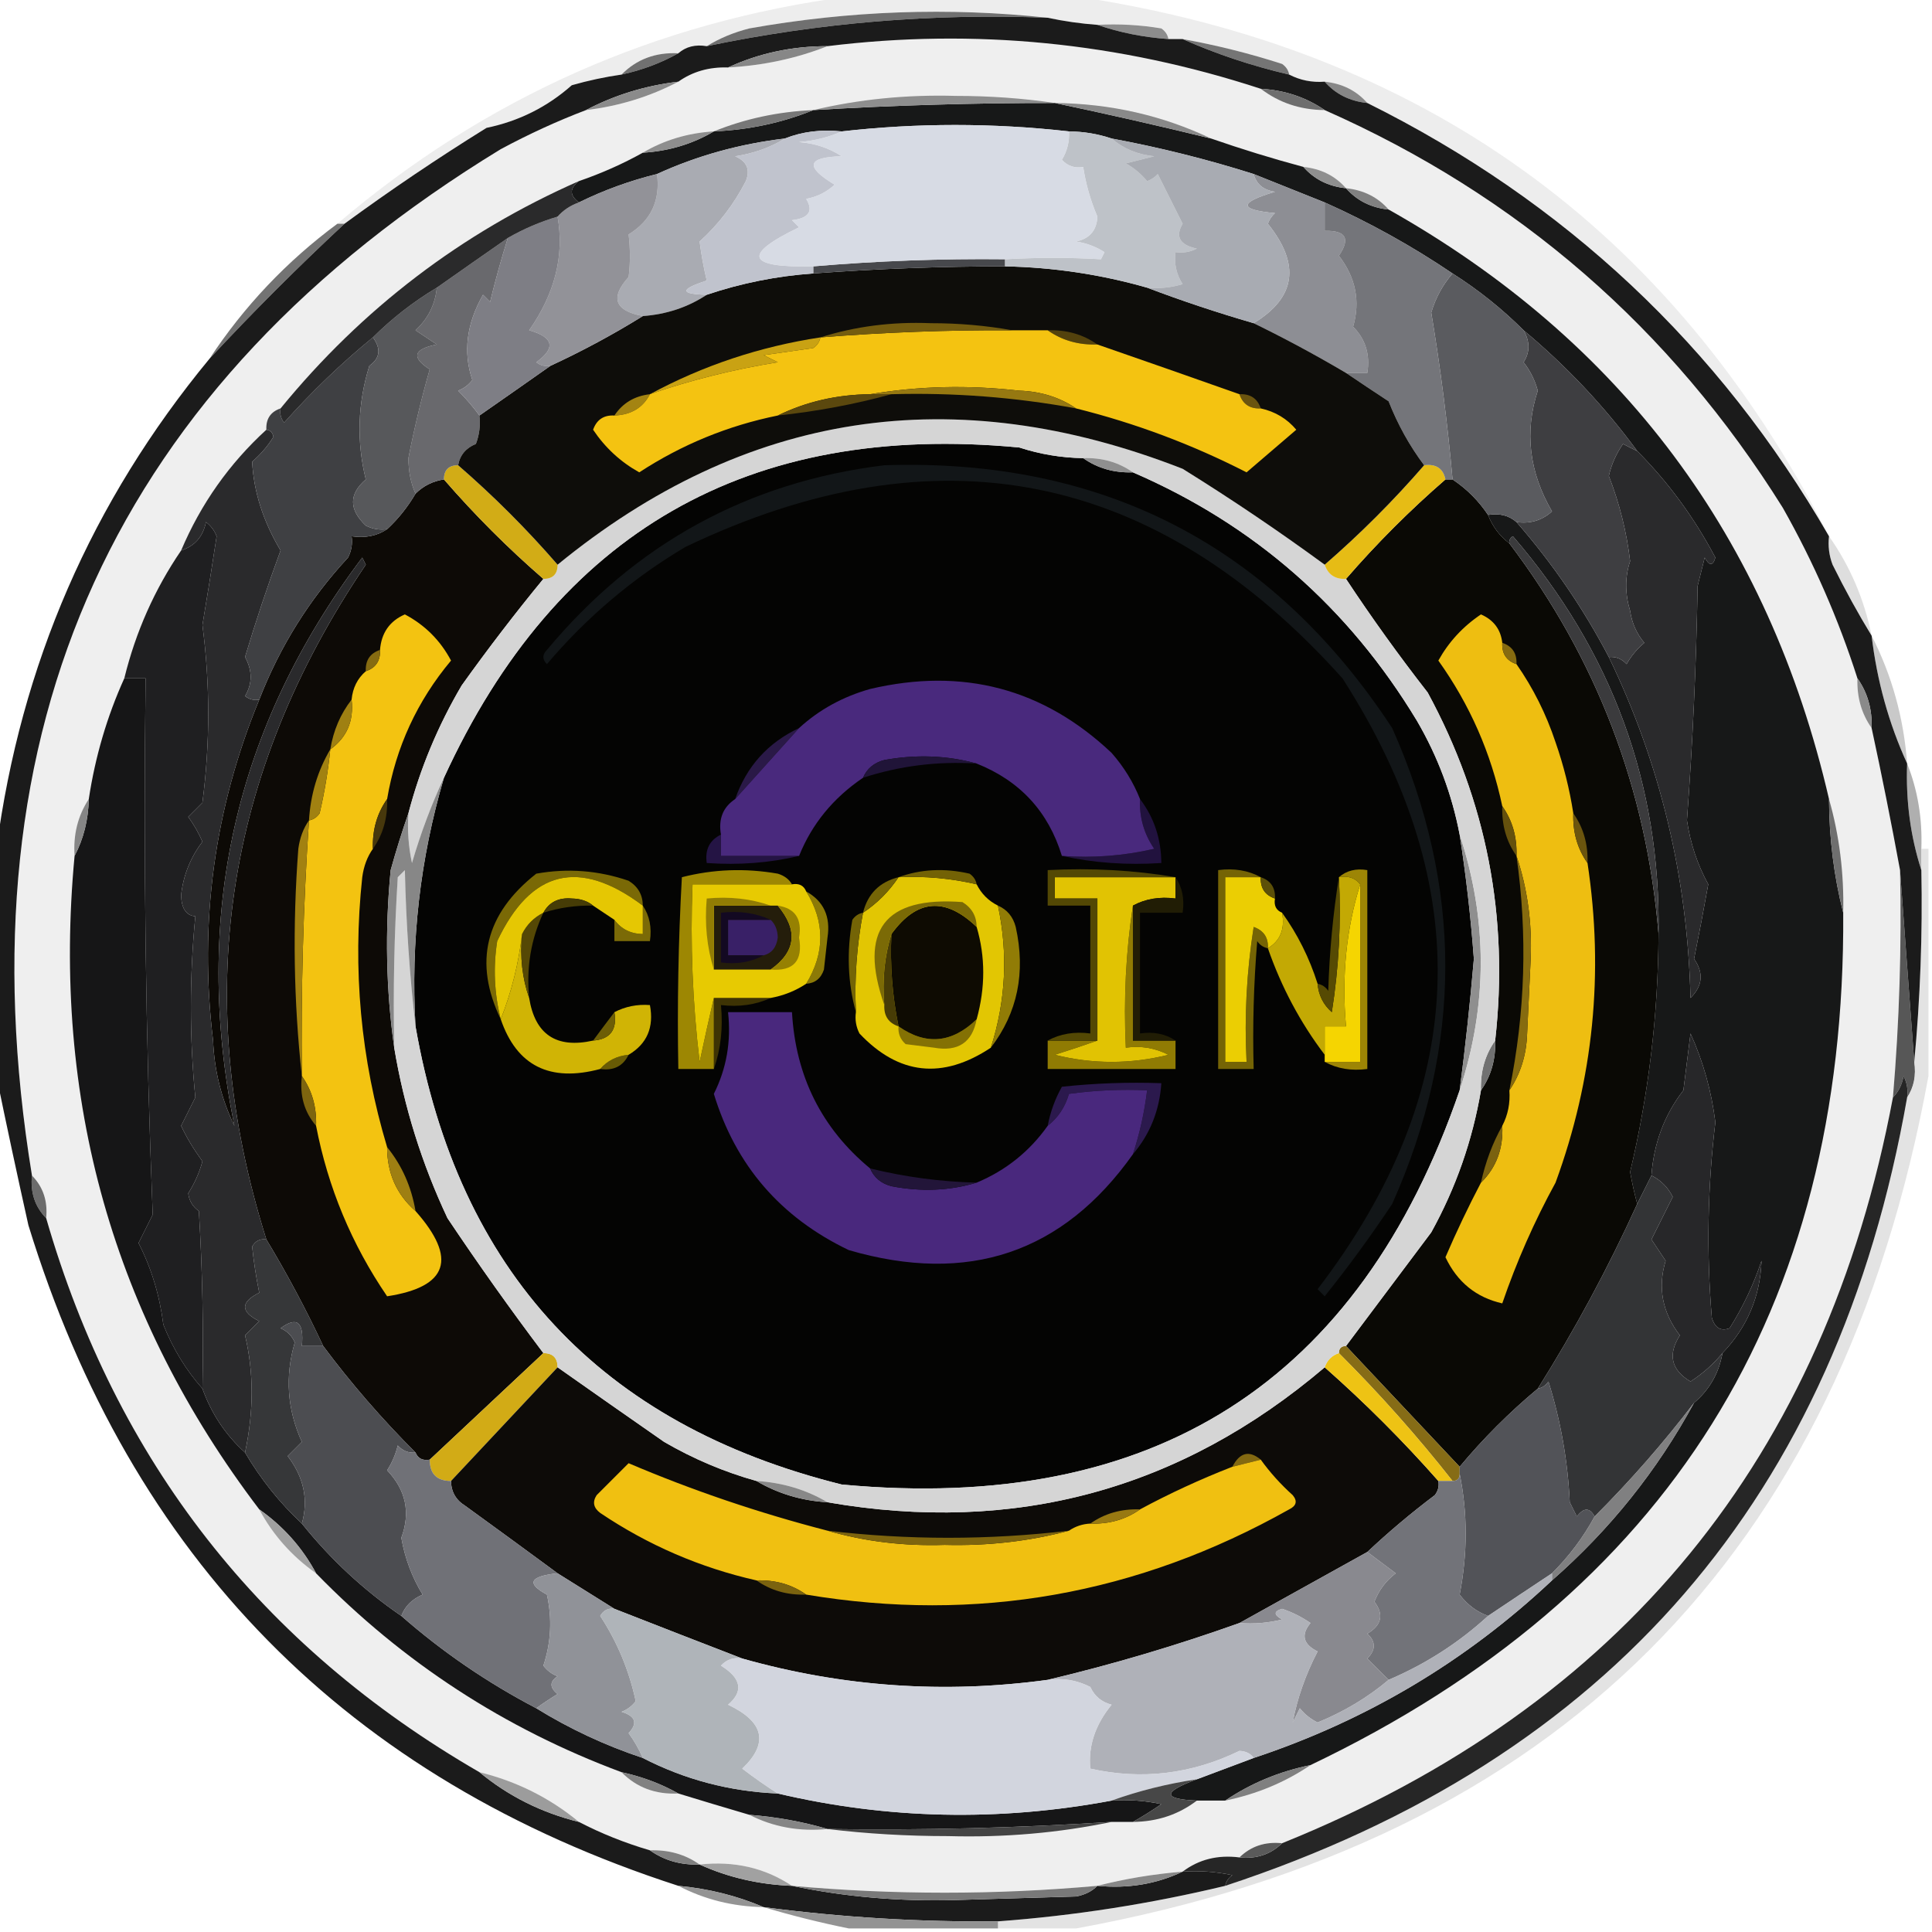 <?xml version="1.0" encoding="UTF-8"?>
<!DOCTYPE svg PUBLIC "-//W3C//DTD SVG 1.1//EN" "http://www.w3.org/Graphics/SVG/1.1/DTD/svg11.dtd">
<svg xmlns="http://www.w3.org/2000/svg" version="1.1" width="272px" height="272px" style="shape-rendering:geometricPrecision; text-rendering:geometricPrecision; image-rendering:optimizeQuality; fill-rule:evenodd; clip-rule:evenodd" xmlns:xlink="http://www.w3.org/1999/xlink">
<g><path style="opacity:0.691" fill="#e5e5e5" d="M 119.5,-0.5 C 130.167,-0.5 140.833,-0.5 151.5,-0.5C 199.994,6.725 235.328,32.058 257.5,75.5C 242.012,48.681 220.345,28.348 192.5,14.5C 190.967,12.755 188.967,11.755 186.5,11.5C 184.708,11.634 183.042,11.301 181.5,10.5C 181.389,9.883 181.056,9.383 180.5,9C 175.892,7.515 171.226,6.348 166.5,5.5C 165.833,5.5 165.167,5.5 164.5,5.5C 164.389,4.883 164.056,4.383 163.5,4C 160.518,3.502 157.518,3.335 154.5,3.5C 152.139,3.326 149.806,2.993 147.5,2.5C 133.586,0.997 119.586,1.497 105.5,4C 103.277,4.566 101.277,5.4 99.5,6.5C 97.901,6.232 96.568,6.566 95.5,7.5C 92.284,7.346 89.617,8.345 87.5,10.5C 85.146,10.838 82.813,11.338 80.5,12C 77.048,15.059 73.048,17.059 68.5,18C 61.632,22.262 54.965,26.762 48.5,31.5C 48.167,31.5 47.833,31.5 47.5,31.5C 68.31,13.764 92.31,3.097 119.5,-0.5 Z"/></g>
<g><path style="opacity:1" fill="#707070" d="M 147.5,2.5 C 131.307,1.863 115.307,3.196 99.5,6.5C 101.277,5.4 103.277,4.566 105.5,4C 119.586,1.497 133.586,0.997 147.5,2.5 Z"/></g>
<g><path style="opacity:1" fill="#8d8d8d" d="M 154.5,3.5 C 157.518,3.335 160.518,3.502 163.5,4C 164.056,4.383 164.389,4.883 164.5,5.5C 160.96,5.247 157.627,4.581 154.5,3.5 Z"/></g>
<g><path style="opacity:1" fill="#757575" d="M 166.5,5.5 C 171.226,6.348 175.892,7.515 180.5,9C 181.056,9.383 181.389,9.883 181.5,10.5C 176.255,9.279 171.255,7.613 166.5,5.5 Z"/></g>
<g><path style="opacity:1" fill="#efefef" d="M 177.5,12.5 C 180.084,14.473 183.084,15.473 186.5,15.5C 213.704,27.533 235.204,46.2 251,71.5C 255.337,79.17 258.837,87.17 261.5,95.5C 261.41,98.152 262.076,100.485 263.5,102.5C 264.918,109.056 266.251,115.723 267.5,122.5C 267.737,133.198 267.404,143.865 266.5,154.5C 256.979,205.223 228.312,240.223 180.5,259.5C 178.102,259.259 176.102,259.926 174.5,261.5C 171.447,261.111 168.78,261.777 166.5,263.5C 162.316,263.851 158.316,264.518 154.5,265.5C 140.17,266.788 125.837,266.788 111.5,265.5C 107.694,262.966 103.36,261.966 98.5,262.5C 96.486,261.076 94.152,260.41 91.5,260.5C 87.963,259.46 84.63,258.127 81.5,256.5C 77.399,253.116 72.733,250.783 67.5,249.5C 36.699,231.697 16.365,205.697 6.5,171.5C 6.741,169.102 6.074,167.102 4.5,165.5C -5.827,102.335 16.172,54.168 70.5,21C 74.49,18.858 78.49,17.025 82.5,15.5C 87.165,14.943 91.498,13.61 95.5,11.5C 97.514,10.076 99.848,9.41 102.5,9.5C 107.45,9.23 112.117,8.23 116.5,6.5C 137.166,3.955 157.499,5.955 177.5,12.5 Z"/></g>
<g><path style="opacity:1" fill="#717171" d="M 95.5,7.5 C 93.064,8.871 90.397,9.871 87.5,10.5C 89.617,8.345 92.284,7.346 95.5,7.5 Z"/></g>
<g><path style="opacity:1" fill="#878787" d="M 186.5,11.5 C 188.967,11.755 190.967,12.755 192.5,14.5C 190.033,14.245 188.033,13.245 186.5,11.5 Z"/></g>
<g><path style="opacity:1" fill="#737373" d="M 47.5,31.5 C 47.833,31.5 48.167,31.5 48.5,31.5C 41.947,37.597 35.614,43.93 29.5,50.5C 34.364,43.117 40.364,36.784 47.5,31.5 Z"/></g>
<g><path style="opacity:1" fill="#171818" d="M 148.5,14.5 C 155.741,16.022 163.074,17.689 170.5,19.5C 174.776,20.986 179.109,22.32 183.5,23.5C 185.033,25.245 187.033,26.245 189.5,26.5C 191.033,28.245 193.033,29.245 195.5,29.5C 228.316,47.996 248.982,75.663 257.5,112.5C 257.527,118.051 258.194,123.384 259.5,128.5C 259.868,184.443 234.868,224.443 184.5,248.5C 180.064,249.414 176.064,251.081 172.5,253.5C 171.167,253.5 169.833,253.5 168.5,253.5C 163.641,253.295 163.641,252.295 168.5,250.5C 171.167,249.5 173.833,248.5 176.5,247.5C 192.38,242.23 206.38,233.897 218.5,222.5C 226.68,215.326 233.346,206.993 238.5,197.5C 240.669,195.66 242.002,193.326 242.5,190.5C 245.983,186.868 247.816,182.534 248,177.5C 246.882,180.855 245.382,184.022 243.5,187C 242.256,187.456 241.423,186.956 241,185.5C 240.234,176.309 240.401,167.142 241.5,158C 240.963,153.647 239.797,149.48 238,145.5C 237.667,148.167 237.333,150.833 237,153.5C 234.326,156.963 232.826,160.963 232.5,165.5C 231.833,166.833 231.167,168.167 230.5,169.5C 230.106,168.033 229.773,166.533 229.5,165C 232.112,153.996 233.445,142.829 233.5,131.5C 233.819,110.425 226.986,91.758 213,75.5C 212.601,75.728 212.435,76.062 212.5,76.5C 211.122,75.455 210.122,74.122 209.5,72.5C 211.099,72.232 212.432,72.566 213.5,73.5C 218.573,79.309 222.907,85.643 226.5,92.5C 233.752,107.513 237.585,123.513 238,140.5C 239.718,138.798 239.885,136.965 238.5,135C 239.202,131.534 239.869,128.034 240.5,124.5C 238.975,121.722 237.975,118.722 237.5,115.5C 238.312,104.546 238.812,93.546 239,82.5C 239.333,81.167 239.667,79.833 240,78.5C 240.654,79.696 241.154,79.696 241.5,78.5C 238.545,72.899 234.878,67.899 230.5,63.5C 225.893,57.224 220.559,51.557 214.5,46.5C 211.48,43.484 208.146,40.817 204.5,38.5C 198.822,34.66 192.822,31.326 186.5,28.5C 183.167,27.167 179.833,25.833 176.5,24.5C 169.944,22.426 163.277,20.76 156.5,19.5C 154.565,18.851 152.565,18.517 150.5,18.5C 139.777,17.296 129.11,17.296 118.5,18.5C 115.615,18.194 112.948,18.527 110.5,19.5C 104.142,20.253 98.142,21.92 92.5,24.5C 88.687,25.438 85.02,26.771 81.5,28.5C 80.167,27.5 80.167,26.5 81.5,25.5C 84.686,24.403 87.686,23.07 90.5,21.5C 94.162,21.277 97.495,20.277 100.5,18.5C 105.447,18.283 110.114,17.283 114.5,15.5C 125.821,14.819 137.154,14.486 148.5,14.5 Z"/></g>
<g><path style="opacity:1" fill="#040403" d="M 152.5,64.5 C 154.515,65.924 156.848,66.591 159.5,66.5C 176.53,73.858 189.863,85.525 199.5,101.5C 202.416,106.506 204.416,111.839 205.5,117.5C 206.399,123.298 207.066,129.131 207.5,135C 206.973,141.189 206.306,147.356 205.5,153.5C 191.373,194.598 162.373,213.098 118.5,209C 84.547,200.545 64.547,179.045 58.5,144.5C 57.809,132.569 59.142,120.902 62.5,109.5C 78.377,74.888 105.377,59.388 143.5,63C 146.432,63.953 149.432,64.453 152.5,64.5 Z"/></g>
<g><path style="opacity:1" fill="#0d0a06" d="M 62.5,67.5 C 66.833,72.5 71.5,77.167 76.5,81.5C 72.554,86.296 68.721,91.296 65,96.5C 61.653,102.188 59.153,108.188 57.5,114.5C 56.616,117.023 55.782,119.69 55,122.5C 54.177,131.01 54.343,139.344 55.5,147.5C 56.887,155.828 59.387,163.828 63,171.5C 67.356,178.009 71.856,184.342 76.5,190.5C 71.167,195.5 65.833,200.5 60.5,205.5C 59.508,205.672 58.842,205.338 58.5,204.5C 53.764,199.77 49.431,194.77 45.5,189.5C 43.086,184.337 40.419,179.337 37.5,174.5C 26.857,140.679 31.524,109.012 51.5,79.5C 51.333,79.167 51.167,78.833 51,78.5C 33.034,102.373 27.034,129.04 33,158.5C 31.173,154.719 30.173,150.719 30,146.5C 27.995,129.877 30.162,113.877 36.5,98.5C 39.404,91.02 43.571,84.354 49,78.5C 49.483,77.552 49.65,76.552 49.5,75.5C 51.415,75.784 53.081,75.451 54.5,74.5C 56.063,73.055 57.396,71.388 58.5,69.5C 59.605,68.4 60.938,67.733 62.5,67.5 Z"/></g>
<g><path style="opacity:1" fill="#0a0905" d="M 203.5,67.5 C 203.833,67.5 204.167,67.5 204.5,67.5C 206.5,68.833 208.167,70.5 209.5,72.5C 210.122,74.122 211.122,75.455 212.5,76.5C 224.806,92.744 231.806,111.077 233.5,131.5C 233.445,142.829 232.112,153.996 229.5,165C 229.773,166.533 230.106,168.033 230.5,169.5C 226.387,178.54 221.721,187.206 216.5,195.5C 212.473,198.86 208.806,202.527 205.5,206.5C 200.167,200.833 194.833,195.167 189.5,189.5C 193.491,184.196 197.491,178.863 201.5,173.5C 204.967,167.232 207.3,160.565 208.5,153.5C 209.924,151.485 210.59,149.152 210.5,146.5C 212.455,129.112 209.289,112.779 201,97.5C 196.923,92.27 193.09,86.936 189.5,81.5C 193.833,76.5 198.5,71.833 203.5,67.5 Z"/></g>
<g><path style="opacity:1" fill="#121618" d="M 124.5,65.5 C 155.311,64.484 179.144,76.817 196,102.5C 205.97,124.866 205.97,147.2 196,169.5C 193.027,173.974 189.86,178.307 186.5,182.5C 186.167,182.167 185.833,181.833 185.5,181.5C 206.81,153.678 207.976,125.012 189,95.5C 162.754,66.229 131.921,60.062 96.5,77C 89.12,81.373 82.62,86.873 77,93.5C 76.333,92.833 76.333,92.167 77,91.5C 89.481,76.522 105.314,67.855 124.5,65.5 Z"/></g>
<g><path style="opacity:0.592" fill="#c8c8c8" d="M 257.5,75.5 C 260.458,79.691 262.458,84.358 263.5,89.5C 261.6,86.395 259.766,83.062 258,79.5C 257.51,78.207 257.343,76.873 257.5,75.5 Z"/></g>
<g><path style="opacity:1" fill="#f3c311" d="M 54.5,112.5 C 53.076,114.515 52.41,116.848 52.5,119.5C 51.71,120.609 51.21,121.942 51,123.5C 49.612,136.435 50.778,149.102 54.5,161.5C 54.502,165.165 55.835,168.165 58.5,170.5C 64.423,177.185 63.089,181.185 54.5,182.5C 49.509,175.186 46.176,167.186 44.5,158.5C 44.59,155.848 43.924,153.515 42.5,151.5C 42.358,139.482 42.691,127.482 43.5,115.5C 44.117,115.389 44.617,115.056 45,114.5C 45.696,111.522 46.196,108.522 46.5,105.5C 48.834,103.824 49.834,101.491 49.5,98.5C 49.66,96.847 50.326,95.514 51.5,94.5C 52.906,94.027 53.573,93.027 53.5,91.5C 53.695,89.097 54.862,87.43 57,86.5C 59.833,88 62,90.167 63.5,93C 58.741,98.685 55.741,105.185 54.5,112.5 Z"/></g>
<g><path style="opacity:1" fill="#eebe11" d="M 211.5,90.5 C 211.427,92.027 212.094,93.027 213.5,93.5C 215.851,96.868 217.684,100.535 219,104.5C 220.143,107.777 220.977,111.11 221.5,114.5C 221.41,117.152 222.076,119.485 223.5,121.5C 225.839,136.944 224.339,151.944 219,166.5C 216.016,171.95 213.516,177.616 211.5,183.5C 207.829,182.671 205.162,180.504 203.5,177C 205.044,173.413 206.711,169.913 208.5,166.5C 210.655,164.383 211.655,161.716 211.5,158.5C 212.301,156.958 212.634,155.292 212.5,153.5C 214.068,151.189 214.902,148.522 215,145.5C 215.167,142 215.333,138.5 215.5,135C 215.707,129.898 215.04,125.065 213.5,120.5C 213.59,117.848 212.924,115.515 211.5,113.5C 209.925,106.026 206.925,99.193 202.5,93C 203.963,90.369 205.963,88.202 208.5,86.5C 210.288,87.283 211.288,88.616 211.5,90.5 Z"/></g>
<g><path style="opacity:1" fill="#1f1f21" d="M 28.5,195.5 C 26.19,192.898 24.357,189.898 23,186.5C 22.473,182.354 21.306,178.521 19.5,175C 20.167,173.667 20.833,172.333 21.5,171C 20.505,145.908 20.172,120.741 20.5,95.5C 19.5,95.5 18.5,95.5 17.5,95.5C 19.101,88.971 21.767,82.971 25.5,77.5C 27.417,76.884 28.584,75.55 29,73.5C 29.692,74.025 30.192,74.692 30.5,75.5C 29.863,79.7 29.196,83.866 28.5,88C 29.586,96.296 29.586,104.629 28.5,113C 27.833,113.667 27.167,114.333 26.5,115C 27.296,116.092 27.963,117.259 28.5,118.5C 26.814,120.725 25.814,123.225 25.5,126C 25.539,127.894 26.206,128.894 27.5,129C 26.666,137.581 26.666,146.081 27.5,154.5C 26.833,155.833 26.167,157.167 25.5,158.5C 26.225,160.075 27.225,161.742 28.5,163.5C 28.061,165.104 27.394,166.604 26.5,168C 26.63,169.059 27.13,169.892 28,170.5C 28.5,178.827 28.666,187.16 28.5,195.5 Z"/></g>
<g><path style="opacity:1" fill="#161617" d="M 17.5,95.5 C 18.5,95.5 19.5,95.5 20.5,95.5C 20.172,120.741 20.505,145.908 21.5,171C 20.833,172.333 20.167,173.667 19.5,175C 21.306,178.521 22.473,182.354 23,186.5C 24.357,189.898 26.19,192.898 28.5,195.5C 29.759,199.025 31.759,202.025 34.5,204.5C 36.697,208.238 39.364,211.571 42.5,214.5C 46.539,219.54 51.206,223.873 56.5,227.5C 62.275,232.562 68.609,236.895 75.5,240.5C 80.205,243.405 85.205,245.738 90.5,247.5C 96.41,250.546 102.744,252.213 109.5,252.5C 124.955,256.133 140.621,256.467 156.5,253.5C 158.857,253.337 161.19,253.503 163.5,254C 162.142,254.934 160.808,255.768 159.5,256.5C 158.5,256.5 157.5,256.5 156.5,256.5C 143.187,257.358 129.853,257.691 116.5,257.5C 113.026,256.475 109.36,255.808 105.5,255.5C 102.06,254.489 98.726,253.489 95.5,252.5C 93.064,251.129 90.397,250.129 87.5,249.5C 71.046,243.372 56.713,234.039 44.5,221.5C 42.57,217.9 39.903,214.9 36.5,212.5C 15.942,185.459 7.276,154.793 10.5,120.5C 11.768,118.095 12.435,115.428 12.5,112.5C 13.409,106.513 15.076,100.847 17.5,95.5 Z"/></g>
<g><path style="opacity:0.8" fill="#bcbcbc" d="M 263.5,89.5 C 266.353,95.073 268.02,101.073 268.5,107.5C 265.918,101.849 264.251,95.849 263.5,89.5 Z"/></g>
<g><path style="opacity:1" fill="#afafaf" d="M 268.5,107.5 C 269.989,111.236 270.656,115.236 270.5,119.5C 270.5,120.5 270.5,121.5 270.5,122.5C 268.969,117.75 268.302,112.75 268.5,107.5 Z"/></g>
<g><path style="opacity:1" fill="#a28111" d="M 43.5,115.5 C 42.691,127.482 42.358,139.482 42.5,151.5C 41.341,141.008 41.175,130.341 42,119.5C 42.21,117.942 42.71,116.609 43.5,115.5 Z"/></g>
<g><path style="opacity:1" fill="#8f8f8f" d="M 205.5,117.5 C 209.457,129.486 209.457,141.486 205.5,153.5C 206.306,147.356 206.973,141.189 207.5,135C 207.066,129.131 206.399,123.298 205.5,117.5 Z"/></g>
<g><path style="opacity:1" fill="#866b0f" d="M 213.5,120.5 C 215.04,125.065 215.707,129.898 215.5,135C 215.333,138.5 215.167,142 215,145.5C 214.902,148.522 214.068,151.189 212.5,153.5C 214.74,142.565 215.073,131.565 213.5,120.5 Z"/></g>
<g><path style="opacity:1" fill="#2a2a2c" d="M 37.5,60.5 C 38.043,60.56 38.376,60.893 38.5,61.5C 37.687,62.814 36.687,63.98 35.5,65C 35.718,69.229 37.052,73.396 39.5,77.5C 37.66,82.515 35.993,87.515 34.5,92.5C 35.548,94.41 35.548,96.244 34.5,98C 35.094,98.464 35.761,98.631 36.5,98.5C 30.162,113.877 27.995,129.877 30,146.5C 30.173,150.719 31.173,154.719 33,158.5C 27.034,129.04 33.034,102.373 51,78.5C 51.167,78.833 51.333,79.167 51.5,79.5C 31.524,109.012 26.857,140.679 37.5,174.5C 36.624,174.369 35.957,174.702 35.5,175.5C 35.727,177.671 36.06,179.838 36.5,182C 33.833,183.333 33.833,184.667 36.5,186C 35.833,186.667 35.167,187.333 34.5,188C 35.739,193.186 35.739,198.686 34.5,204.5C 31.759,202.025 29.759,199.025 28.5,195.5C 28.666,187.16 28.5,178.827 28,170.5C 27.13,169.892 26.63,169.059 26.5,168C 27.394,166.604 28.061,165.104 28.5,163.5C 27.225,161.742 26.225,160.075 25.5,158.5C 26.167,157.167 26.833,155.833 27.5,154.5C 26.666,146.081 26.666,137.581 27.5,129C 26.206,128.894 25.539,127.894 25.5,126C 25.814,123.225 26.814,120.725 28.5,118.5C 27.963,117.259 27.296,116.092 26.5,115C 27.167,114.333 27.833,113.667 28.5,113C 29.586,104.629 29.586,96.296 28.5,88C 29.196,83.866 29.863,79.7 30.5,75.5C 30.192,74.692 29.692,74.025 29,73.5C 28.584,75.55 27.417,76.884 25.5,77.5C 28.273,70.948 32.273,65.281 37.5,60.5 Z"/></g>
<g><path style="opacity:1" fill="#575757" d="M 267.5,122.5 C 268.167,131.5 268.833,140.5 269.5,149.5C 269.784,151.415 269.451,153.081 268.5,154.5C 268.649,153.448 268.483,152.448 268,151.5C 267.768,152.737 267.268,153.737 266.5,154.5C 267.404,143.865 267.737,133.198 267.5,122.5 Z"/></g>
<g><path style="opacity:1" fill="#717171" d="M 210.5,146.5 C 210.59,149.152 209.924,151.485 208.5,153.5C 208.41,150.848 209.076,148.515 210.5,146.5 Z"/></g>
<g><path style="opacity:1" fill="#7e650f" d="M 42.5,151.5 C 43.924,153.515 44.59,155.848 44.5,158.5C 42.837,156.562 42.171,154.228 42.5,151.5 Z"/></g>
<g><path style="opacity:1" fill="#272729" d="M 242.5,190.5 C 241.215,192.062 239.715,193.396 238,194.5C 235.274,192.872 234.774,190.706 236.5,188C 234.022,184.764 233.356,181.264 234.5,177.5C 233.833,176.5 233.167,175.5 232.5,174.5C 233.5,172.5 234.5,170.5 235.5,168.5C 234.812,167.145 233.812,166.145 232.5,165.5C 232.826,160.963 234.326,156.963 237,153.5C 237.333,150.833 237.667,148.167 238,145.5C 239.797,149.48 240.963,153.647 241.5,158C 240.401,167.142 240.234,176.309 241,185.5C 241.423,186.956 242.256,187.456 243.5,187C 245.382,184.022 246.882,180.855 248,177.5C 247.816,182.534 245.983,186.868 242.5,190.5 Z"/></g>
<g><path style="opacity:1" fill="#7b6210" d="M 211.5,158.5 C 211.655,161.716 210.655,164.383 208.5,166.5C 209.129,163.603 210.129,160.936 211.5,158.5 Z"/></g>
<g><path style="opacity:1" fill="#9e7f12" d="M 54.5,161.5 C 56.592,164.088 57.925,167.088 58.5,170.5C 55.835,168.165 54.502,165.165 54.5,161.5 Z"/></g>
<g><path style="opacity:1" fill="#6c6c6c" d="M 4.5,165.5 C 6.074,167.102 6.741,169.102 6.5,171.5C 4.926,169.898 4.259,167.898 4.5,165.5 Z"/></g>
<g><path style="opacity:1" fill="#363739" d="M 37.5,174.5 C 40.419,179.337 43.086,184.337 45.5,189.5C 44.5,189.5 43.5,189.5 42.5,189.5C 42.821,186.12 41.821,185.287 39.5,187C 40.428,187.388 41.095,188.055 41.5,189C 40.101,193.804 40.434,198.47 42.5,203C 41.833,203.667 41.167,204.333 40.5,205C 42.778,207.958 43.444,211.124 42.5,214.5C 39.364,211.571 36.697,208.238 34.5,204.5C 35.739,198.686 35.739,193.186 34.5,188C 35.167,187.333 35.833,186.667 36.5,186C 33.833,184.667 33.833,183.333 36.5,182C 36.06,179.838 35.727,177.671 35.5,175.5C 35.957,174.702 36.624,174.369 37.5,174.5 Z"/></g>
<g><path style="opacity:1" fill="#866c16" d="M 189.5,189.5 C 194.833,195.167 200.167,200.833 205.5,206.5C 205.5,206.833 205.5,207.167 205.5,207.5C 205.5,208.167 205.167,208.5 204.5,208.5C 199.56,202.222 194.227,196.222 188.5,190.5C 188.5,189.833 188.833,189.5 189.5,189.5 Z"/></g>
<g><path style="opacity:1" fill="#d2ab16" d="M 76.5,190.5 C 77.833,190.5 78.5,191.167 78.5,192.5C 73.5,197.833 68.5,203.167 63.5,208.5C 61.5,208.5 60.5,207.5 60.5,205.5C 65.833,200.5 71.167,195.5 76.5,190.5 Z"/></g>
<g><path style="opacity:1" fill="#0d0b08" d="M 78.5,192.5 C 83.442,195.981 88.442,199.481 93.5,203C 97.624,205.397 101.957,207.231 106.5,208.5C 109.505,210.277 112.838,211.277 116.5,211.5C 142.88,216.073 166.214,209.74 186.5,192.5C 192.167,197.5 197.5,202.833 202.5,208.5C 202.631,209.239 202.464,209.906 202,210.5C 198.642,213.031 195.476,215.698 192.5,218.5C 186.492,221.837 180.492,225.17 174.5,228.5C 165.603,231.675 156.603,234.342 147.5,236.5C 132.936,238.488 118.603,237.488 104.5,233.5C 98.577,231.215 92.577,228.881 86.5,226.5C 83.87,224.847 81.203,223.181 78.5,221.5C 74.234,218.355 69.901,215.188 65.5,212C 64.177,211.184 63.511,210.017 63.5,208.5C 68.5,203.167 73.5,197.833 78.5,192.5 Z"/></g>
<g><path style="opacity:1" fill="#333436" d="M 232.5,165.5 C 233.812,166.145 234.812,167.145 235.5,168.5C 234.5,170.5 233.5,172.5 232.5,174.5C 233.167,175.5 233.833,176.5 234.5,177.5C 233.356,181.264 234.022,184.764 236.5,188C 234.774,190.706 235.274,192.872 238,194.5C 239.715,193.396 241.215,192.062 242.5,190.5C 242.002,193.326 240.669,195.66 238.5,197.5C 234.206,203.129 229.539,208.463 224.5,213.5C 223.811,212.226 222.977,212.226 222,213.5C 221.667,212.833 221.333,212.167 221,211.5C 220.725,205.68 219.725,200.013 218,194.5C 217.617,195.056 217.117,195.389 216.5,195.5C 221.721,187.206 226.387,178.54 230.5,169.5C 231.167,168.167 231.833,166.833 232.5,165.5 Z"/></g>
<g><path style="opacity:1" fill="#eec314" d="M 188.5,190.5 C 194.227,196.222 199.56,202.222 204.5,208.5C 203.833,208.5 203.167,208.5 202.5,208.5C 197.5,202.833 192.167,197.5 186.5,192.5C 186.833,191.5 187.5,190.833 188.5,190.5 Z"/></g>
<g><path style="opacity:1" fill="#d5d5d5" d="M 186.5,79.5 C 186.973,80.906 187.973,81.573 189.5,81.5C 193.09,86.936 196.923,92.27 201,97.5C 209.289,112.779 212.455,129.112 210.5,146.5C 209.076,148.515 208.41,150.848 208.5,153.5C 207.3,160.565 204.967,167.232 201.5,173.5C 197.491,178.863 193.491,184.196 189.5,189.5C 188.833,189.5 188.5,189.833 188.5,190.5C 187.5,190.833 186.833,191.5 186.5,192.5C 166.214,209.74 142.88,216.073 116.5,211.5C 113.495,209.723 110.162,208.723 106.5,208.5C 101.957,207.231 97.624,205.397 93.5,203C 88.442,199.481 83.442,195.981 78.5,192.5C 78.5,191.167 77.833,190.5 76.5,190.5C 71.856,184.342 67.356,178.009 63,171.5C 59.387,163.828 56.887,155.828 55.5,147.5C 55.334,139.493 55.5,131.493 56,123.5C 56.333,123.167 56.667,122.833 57,122.5C 57.171,130.011 57.671,137.345 58.5,144.5C 64.547,179.045 84.547,200.545 118.5,209C 162.373,213.098 191.373,194.598 205.5,153.5C 209.457,141.486 209.457,129.486 205.5,117.5C 204.416,111.839 202.416,106.506 199.5,101.5C 189.863,85.525 176.53,73.858 159.5,66.5C 157.485,65.076 155.152,64.409 152.5,64.5C 149.432,64.453 146.432,63.953 143.5,63C 105.377,59.388 78.377,74.888 62.5,109.5C 60.734,113.285 59.234,117.285 58,121.5C 57.503,119.19 57.337,116.857 57.5,114.5C 59.153,108.188 61.653,102.188 65,96.5C 68.721,91.296 72.554,86.296 76.5,81.5C 77.833,81.5 78.5,80.833 78.5,79.5C 104.92,57.885 134.253,53.385 166.5,66C 173.359,70.259 180.025,74.759 186.5,79.5 Z"/></g>
<g><path style="opacity:1" fill="#2b194d" d="M 159.5,162.5 C 160.461,159.574 161.127,156.574 161.5,153.5C 157.818,153.335 154.152,153.501 150.5,154C 149.947,155.878 148.947,157.378 147.5,158.5C 147.869,156.559 148.536,154.725 149.5,153C 154.155,152.501 158.821,152.334 163.5,152.5C 163.248,156.327 161.915,159.66 159.5,162.5 Z"/></g>
<g><path style="opacity:1" fill="#907b03" d="M 159.5,127.5 C 159.5,133.833 159.5,140.167 159.5,146.5C 161.5,146.5 163.5,146.5 165.5,146.5C 165.5,147.833 165.5,149.167 165.5,150.5C 159.5,150.5 153.5,150.5 147.5,150.5C 147.5,149.167 147.5,147.833 147.5,146.5C 149.833,146.5 152.167,146.5 154.5,146.5C 152.631,147.165 150.631,147.831 148.5,148.5C 153.833,149.833 159.167,149.833 164.5,148.5C 162.604,147.534 160.604,147.201 158.5,147.5C 158.176,140.646 158.509,133.979 159.5,127.5 Z"/></g>
<g><path style="opacity:1" fill="#685b05" d="M 88.5,148.5 C 87.713,150.104 86.38,150.771 84.5,150.5C 85.514,149.326 86.847,148.66 88.5,148.5 Z"/></g>
<g><path style="opacity:1" fill="#e2c603" d="M 126.5,123.5 C 130.234,123.323 133.901,123.656 137.5,124.5C 138.167,125.833 139.167,126.833 140.5,127.5C 141.938,134.247 141.605,140.914 139.5,147.5C 132.693,152.019 126.527,151.352 121,145.5C 120.517,144.552 120.351,143.552 120.5,142.5C 120.283,137.77 120.617,133.103 121.5,128.5C 123.5,127.167 125.167,125.5 126.5,123.5 Z"/></g>
<g><path style="opacity:1" fill="#49287d" d="M 122.5,164.5 C 123.058,165.79 124.058,166.623 125.5,167C 129.689,167.812 133.689,167.645 137.5,166.5C 141.603,164.784 144.936,162.117 147.5,158.5C 148.947,157.378 149.947,155.878 150.5,154C 154.152,153.501 157.818,153.335 161.5,153.5C 161.127,156.574 160.461,159.574 159.5,162.5C 149.649,176.401 136.315,180.901 119.5,176C 109.901,171.407 103.568,164.074 100.5,154C 102.289,150.435 102.956,146.602 102.5,142.5C 105.5,142.5 108.5,142.5 111.5,142.5C 112.012,151.525 115.679,158.858 122.5,164.5 Z"/></g>
<g><path style="opacity:1" fill="#221539" d="M 122.5,164.5 C 127.414,165.707 132.414,166.374 137.5,166.5C 133.689,167.645 129.689,167.812 125.5,167C 124.058,166.623 123.058,165.79 122.5,164.5 Z"/></g>
<g><path style="opacity:1" fill="#d0b405" d="M 73.5,131.5 C 73.19,134.713 73.523,137.713 74.5,140.5C 75.327,145.65 78.327,147.65 83.5,146.5C 85.912,146.306 86.912,144.973 86.5,142.5C 88.042,141.699 89.709,141.366 91.5,141.5C 92.092,144.631 91.092,146.964 88.5,148.5C 86.847,148.66 85.514,149.326 84.5,150.5C 77.418,152.394 72.751,150.061 70.5,143.5C 72.021,139.64 73.021,135.64 73.5,131.5 Z"/></g>
<g><path style="opacity:1" fill="#3d3304" d="M 100.5,140.5 C 103.167,140.5 105.833,140.5 108.5,140.5C 106.393,141.468 104.059,141.802 101.5,141.5C 101.81,144.713 101.477,147.713 100.5,150.5C 100.5,147.167 100.5,143.833 100.5,140.5 Z"/></g>
<g><path style="opacity:1" fill="#9d8703" d="M 111.5,124.5 C 106.833,124.5 102.167,124.5 97.5,124.5C 97.169,132.86 97.502,141.193 98.5,149.5C 99.167,146.358 99.834,143.358 100.5,140.5C 100.5,143.833 100.5,147.167 100.5,150.5C 98.833,150.5 97.167,150.5 95.5,150.5C 95.334,141.494 95.5,132.494 96,123.5C 100.413,122.368 104.913,122.201 109.5,123C 110.416,123.278 111.082,123.778 111.5,124.5 Z"/></g>
<g><path style="opacity:1" fill="#9d8505" d="M 188.5,123.5 C 189.568,122.566 190.901,122.232 192.5,122.5C 192.5,131.833 192.5,141.167 192.5,150.5C 190.265,150.795 188.265,150.461 186.5,149.5C 188.167,149.5 189.833,149.5 191.5,149.5C 191.5,141.167 191.5,132.833 191.5,124.5C 190.791,123.596 189.791,123.263 188.5,123.5 Z"/></g>
<g><path style="opacity:1" fill="#756405" d="M 177.5,123.5 C 175.833,123.5 174.167,123.5 172.5,123.5C 172.5,132.167 172.5,140.833 172.5,149.5C 173.5,149.5 174.5,149.5 175.5,149.5C 175.17,143.132 175.504,136.798 176.5,130.5C 177.919,131.005 178.585,132.005 178.5,133.5C 177.883,133.389 177.383,133.056 177,132.5C 176.501,138.491 176.334,144.491 176.5,150.5C 174.833,150.5 173.167,150.5 171.5,150.5C 171.5,141.167 171.5,131.833 171.5,122.5C 173.735,122.205 175.735,122.539 177.5,123.5 Z"/></g>
<g><path style="opacity:1" fill="#4c4d51" d="M 45.5,189.5 C 49.431,194.77 53.764,199.77 58.5,204.5C 57.504,204.586 56.671,204.252 56,203.5C 55.691,204.766 55.191,205.933 54.5,207C 57.152,209.781 57.819,212.947 56.5,216.5C 57.006,219.391 58.006,222.058 59.5,224.5C 58.007,225.141 57.007,226.141 56.5,227.5C 51.206,223.873 46.539,219.54 42.5,214.5C 43.444,211.124 42.778,207.958 40.5,205C 41.167,204.333 41.833,203.667 42.5,203C 40.434,198.47 40.101,193.804 41.5,189C 41.095,188.055 40.428,187.388 39.5,187C 41.821,185.287 42.821,186.12 42.5,189.5C 43.5,189.5 44.5,189.5 45.5,189.5 Z"/></g>
<g><path style="opacity:1" fill="#525358" d="M 224.5,213.5 C 222.909,216.431 220.909,219.098 218.5,221.5C 215.518,223.474 212.518,225.474 209.5,227.5C 207.922,226.934 206.588,225.934 205.5,224.5C 206.627,218.681 206.627,213.015 205.5,207.5C 205.5,207.167 205.5,206.833 205.5,206.5C 208.806,202.527 212.473,198.86 216.5,195.5C 217.117,195.389 217.617,195.056 218,194.5C 219.725,200.013 220.725,205.68 221,211.5C 221.333,212.167 221.667,212.833 222,213.5C 222.977,212.226 223.811,212.226 224.5,213.5 Z"/></g>
<g><path style="opacity:1" fill="#836911" d="M 177.5,205.5 C 176.167,205.833 174.833,206.167 173.5,206.5C 174.538,204.481 175.872,204.147 177.5,205.5 Z"/></g>
<g><path style="opacity:1" fill="#f0c011" d="M 116.5,215.5 C 121.748,217.022 127.248,217.689 133,217.5C 139.074,217.659 144.908,216.993 150.5,215.5C 151.391,214.89 152.391,214.557 153.5,214.5C 156.152,214.59 158.485,213.924 160.5,212.5C 164.645,210.264 168.978,208.264 173.5,206.5C 174.833,206.167 176.167,205.833 177.5,205.5C 178.793,207.296 180.293,208.963 182,210.5C 182.688,211.332 182.521,211.998 181.5,212.5C 160.163,224.507 137.496,228.507 113.5,224.5C 111.485,223.076 109.152,222.41 106.5,222.5C 98.586,220.71 91.252,217.544 84.5,213C 83.549,212.282 83.383,211.449 84,210.5C 85.5,209 87,207.5 88.5,206C 97.448,209.817 106.782,212.984 116.5,215.5 Z"/></g>
<g><path style="opacity:1" fill="#888888" d="M 106.5,208.5 C 110.162,208.723 113.495,209.723 116.5,211.5C 112.838,211.277 109.505,210.277 106.5,208.5 Z"/></g>
<g><path style="opacity:0.71" fill="#d7d7d7" d="M 270.5,119.5 C 270.833,119.5 271.167,119.5 271.5,119.5C 271.5,130.167 271.5,140.833 271.5,151.5C 259.167,219.167 219.167,259.167 151.5,271.5C 147.833,271.5 144.167,271.5 140.5,271.5C 140.5,271.167 140.5,270.833 140.5,270.5C 151.312,269.698 161.979,268.031 172.5,265.5C 226.642,247.689 258.642,210.689 268.5,154.5C 269.451,153.081 269.784,151.415 269.5,149.5C 270.347,140.528 270.68,131.528 270.5,122.5C 270.5,121.5 270.5,120.5 270.5,119.5 Z"/></g>
<g><path style="opacity:1" fill="#a0a0a0" d="M 36.5,212.5 C 39.903,214.9 42.57,217.9 44.5,221.5C 41.097,219.1 38.43,216.1 36.5,212.5 Z"/></g>
<g><path style="opacity:1" fill="#987912" d="M 160.5,212.5 C 158.485,213.924 156.152,214.59 153.5,214.5C 155.515,213.076 157.848,212.41 160.5,212.5 Z"/></g>
<g><path style="opacity:1" fill="#7e650e" d="M 116.5,215.5 C 127.833,216.833 139.167,216.833 150.5,215.5C 144.908,216.993 139.074,217.659 133,217.5C 127.248,217.689 121.748,217.022 116.5,215.5 Z"/></g>
<g><path style="opacity:1" fill="#808081" d="M 238.5,197.5 C 233.346,206.993 226.68,215.326 218.5,222.5C 218.5,222.167 218.5,221.833 218.5,221.5C 220.909,219.098 222.909,216.431 224.5,213.5C 229.539,208.463 234.206,203.129 238.5,197.5 Z"/></g>
<g><path style="opacity:1" fill="#727379" d="M 205.5,207.5 C 206.627,213.015 206.627,218.681 205.5,224.5C 206.588,225.934 207.922,226.934 209.5,227.5C 205.376,231.281 200.709,234.281 195.5,236.5C 194.548,235.548 193.548,234.548 192.5,233.5C 193.711,232.28 193.711,231.113 192.5,230C 194.525,228.806 194.859,227.306 193.5,225.5C 194.115,223.884 195.115,222.551 196.5,221.5C 195.148,220.476 193.815,219.476 192.5,218.5C 195.476,215.698 198.642,213.031 202,210.5C 202.464,209.906 202.631,209.239 202.5,208.5C 203.167,208.5 203.833,208.5 204.5,208.5C 205.167,208.5 205.5,208.167 205.5,207.5 Z"/></g>
<g><path style="opacity:1" fill="#707177" d="M 58.5,204.5 C 58.842,205.338 59.508,205.672 60.5,205.5C 60.5,207.5 61.5,208.5 63.5,208.5C 63.511,210.017 64.177,211.184 65.5,212C 69.901,215.188 74.234,218.355 78.5,221.5C 74.565,221.918 74.065,222.918 77,224.5C 77.752,227.894 77.585,231.227 76.5,234.5C 77.025,235.192 77.692,235.692 78.5,236C 77.359,236.741 77.359,237.575 78.5,238.5C 77.398,239.176 76.398,239.842 75.5,240.5C 68.609,236.895 62.275,232.562 56.5,227.5C 57.007,226.141 58.007,225.141 59.5,224.5C 58.006,222.058 57.006,219.391 56.5,216.5C 57.819,212.947 57.152,209.781 54.5,207C 55.191,205.933 55.691,204.766 56,203.5C 56.671,204.252 57.504,204.586 58.5,204.5 Z"/></g>
<g><path style="opacity:1" fill="#7b630f" d="M 106.5,222.5 C 109.152,222.41 111.485,223.076 113.5,224.5C 110.848,224.59 108.515,223.924 106.5,222.5 Z"/></g>
<g><path style="opacity:1" fill="#89898f" d="M 192.5,218.5 C 193.815,219.476 195.148,220.476 196.5,221.5C 195.115,222.551 194.115,223.884 193.5,225.5C 194.859,227.306 194.525,228.806 192.5,230C 193.711,231.113 193.711,232.28 192.5,233.5C 193.548,234.548 194.548,235.548 195.5,236.5C 192.562,238.977 189.229,240.977 185.5,242.5C 184.522,242.023 183.689,241.357 183,240.5C 182.667,241.167 182.333,241.833 182,242.5C 182.624,239.134 183.791,235.801 185.5,232.5C 183.458,231.497 183.125,230.163 184.5,228.5C 183.264,227.643 181.931,226.977 180.5,226.5C 179.304,226.846 179.304,227.346 180.5,228C 178.527,228.495 176.527,228.662 174.5,228.5C 180.492,225.17 186.492,221.837 192.5,218.5 Z"/></g>
<g><path style="opacity:1" fill="#afb1b8" d="M 218.5,221.5 C 218.5,221.833 218.5,222.167 218.5,222.5C 206.38,233.897 192.38,242.23 176.5,247.5C 176.083,246.876 175.416,246.543 174.5,246.5C 167.718,249.788 160.718,250.621 153.5,249C 153.189,245.828 154.189,242.828 156.5,240C 155.09,239.632 154.09,238.799 153.5,237.5C 151.604,236.534 149.604,236.201 147.5,236.5C 156.603,234.342 165.603,231.675 174.5,228.5C 176.527,228.662 178.527,228.495 180.5,228C 179.304,227.346 179.304,226.846 180.5,226.5C 181.931,226.977 183.264,227.643 184.5,228.5C 183.125,230.163 183.458,231.497 185.5,232.5C 183.791,235.801 182.624,239.134 182,242.5C 182.333,241.833 182.667,241.167 183,240.5C 183.689,241.357 184.522,242.023 185.5,242.5C 189.229,240.977 192.562,238.977 195.5,236.5C 200.709,234.281 205.376,231.281 209.5,227.5C 212.518,225.474 215.518,223.474 218.5,221.5 Z"/></g>
<g><path style="opacity:1" fill="#909298" d="M 78.5,221.5 C 81.203,223.181 83.87,224.847 86.5,226.5C 85.624,226.369 84.957,226.702 84.5,227.5C 86.905,231.17 88.571,235.17 89.5,239.5C 88.975,240.192 88.308,240.692 87.5,241C 89.481,241.605 89.815,242.605 88.5,244C 89.305,245.113 89.972,246.279 90.5,247.5C 85.205,245.738 80.205,243.405 75.5,240.5C 76.398,239.842 77.398,239.176 78.5,238.5C 77.359,237.575 77.359,236.741 78.5,236C 77.692,235.692 77.025,235.192 76.5,234.5C 77.585,231.227 77.752,227.894 77,224.5C 74.065,222.918 74.565,221.918 78.5,221.5 Z"/></g>
<g><path style="opacity:1" fill="#262626" d="M 268.5,154.5 C 258.642,210.689 226.642,247.689 172.5,265.5C 172.611,264.883 172.944,264.383 173.5,264C 171.19,263.503 168.857,263.337 166.5,263.5C 168.78,261.777 171.447,261.111 174.5,261.5C 176.898,261.741 178.898,261.074 180.5,259.5C 228.312,240.223 256.979,205.223 266.5,154.5C 267.268,153.737 267.768,152.737 268,151.5C 268.483,152.448 268.649,153.448 268.5,154.5 Z"/></g>
<g><path style="opacity:1" fill="#afb4b9" d="M 86.5,226.5 C 92.577,228.881 98.577,231.215 104.5,233.5C 103.325,233.281 102.325,233.614 101.5,234.5C 104.382,236.282 104.715,238.115 102.5,240C 107.595,242.412 108.261,245.412 104.5,249C 106.183,250.286 107.849,251.453 109.5,252.5C 102.744,252.213 96.41,250.546 90.5,247.5C 89.972,246.279 89.305,245.113 88.5,244C 89.815,242.605 89.481,241.605 87.5,241C 88.308,240.692 88.975,240.192 89.5,239.5C 88.571,235.17 86.905,231.17 84.5,227.5C 84.957,226.702 85.624,226.369 86.5,226.5 Z"/></g>
<g><path style="opacity:1" fill="#1b1b1b" d="M 147.5,2.5 C 149.806,2.993 152.139,3.326 154.5,3.5C 157.627,4.581 160.96,5.247 164.5,5.5C 165.167,5.5 165.833,5.5 166.5,5.5C 171.255,7.613 176.255,9.279 181.5,10.5C 183.042,11.301 184.708,11.634 186.5,11.5C 188.033,13.245 190.033,14.245 192.5,14.5C 220.345,28.348 242.012,48.681 257.5,75.5C 257.343,76.873 257.51,78.207 258,79.5C 259.766,83.062 261.6,86.395 263.5,89.5C 264.251,95.849 265.918,101.849 268.5,107.5C 268.302,112.75 268.969,117.75 270.5,122.5C 270.68,131.528 270.347,140.528 269.5,149.5C 268.833,140.5 268.167,131.5 267.5,122.5C 266.251,115.723 264.918,109.056 263.5,102.5C 263.59,99.848 262.924,97.514 261.5,95.5C 258.837,87.17 255.337,79.17 251,71.5C 235.204,46.2 213.704,27.533 186.5,15.5C 183.855,13.69 180.855,12.69 177.5,12.5C 157.499,5.955 137.166,3.955 116.5,6.5C 111.5,6.498 106.833,7.498 102.5,9.5C 99.848,9.41 97.514,10.076 95.5,11.5C 90.835,12.057 86.502,13.39 82.5,15.5C 78.49,17.025 74.49,18.858 70.5,21C 16.172,54.168 -5.827,102.335 4.5,165.5C 4.259,167.898 4.926,169.898 6.5,171.5C 16.365,205.697 36.699,231.697 67.5,249.5C 71.569,252.868 76.236,255.201 81.5,256.5C 84.63,258.127 87.963,259.46 91.5,260.5C 93.514,261.924 95.848,262.59 98.5,262.5C 102.533,264.322 106.867,265.322 111.5,265.5C 118.934,267.051 126.6,267.718 134.5,267.5C 140.167,267.333 145.833,267.167 151.5,267C 152.737,266.768 153.737,266.268 154.5,265.5C 158.817,265.917 162.817,265.25 166.5,263.5C 168.857,263.337 171.19,263.503 173.5,264C 172.944,264.383 172.611,264.883 172.5,265.5C 161.979,268.031 151.312,269.698 140.5,270.5C 129.446,270.608 118.446,269.941 107.5,268.5C 103.761,266.898 99.761,265.898 95.5,265.5C 48.939,250.437 18.439,219.437 4,172.5C 2.411,165.379 0.911,158.379 -0.5,151.5C -0.5,140.833 -0.5,130.167 -0.5,119.5C 2.912,93.586 12.912,70.586 29.5,50.5C 35.614,43.93 41.947,37.597 48.5,31.5C 54.965,26.762 61.632,22.262 68.5,18C 73.048,17.059 77.048,15.059 80.5,12C 82.813,11.338 85.146,10.838 87.5,10.5C 90.397,9.871 93.064,8.871 95.5,7.5C 96.568,6.566 97.901,6.232 99.5,6.5C 115.307,3.196 131.307,1.863 147.5,2.5 Z"/></g>
<g><path style="opacity:1" fill="#e1c303" d="M 165.5,123.5 C 165.5,124.5 165.5,125.5 165.5,126.5C 163.265,126.205 161.265,126.539 159.5,127.5C 158.509,133.979 158.176,140.646 158.5,147.5C 160.604,147.201 162.604,147.534 164.5,148.5C 159.167,149.833 153.833,149.833 148.5,148.5C 150.631,147.831 152.631,147.165 154.5,146.5C 154.5,139.833 154.5,133.167 154.5,126.5C 152.5,126.5 150.5,126.5 148.5,126.5C 148.5,125.5 148.5,124.5 148.5,123.5C 154.167,123.5 159.833,123.5 165.5,123.5 Z"/></g>
<g><path style="opacity:1" fill="#847104" d="M 137.5,143.5 C 136.886,146.766 134.886,148.099 131.5,147.5C 130.167,147.333 128.833,147.167 127.5,147C 126.748,146.329 126.414,145.496 126.5,144.5C 130.358,147.202 134.024,146.869 137.5,143.5 Z"/></g>
<g><path style="opacity:1" fill="#6d5e06" d="M 86.5,142.5 C 86.912,144.973 85.912,146.306 83.5,146.5C 84.512,145.128 85.512,143.795 86.5,142.5 Z"/></g>
<g><path style="opacity:1" fill="#c3a904" d="M 188.5,123.5 C 189.791,123.263 190.791,123.596 191.5,124.5C 189.541,130.75 188.874,137.416 189.5,144.5C 188.5,144.5 187.5,144.5 186.5,144.5C 186.5,145.833 186.5,147.167 186.5,148.5C 183.073,143.984 180.407,138.984 178.5,133.5C 180.256,132.448 180.923,130.781 180.5,128.5C 182.674,131.515 184.341,134.849 185.5,138.5C 185.628,140.09 186.295,141.423 187.5,142.5C 188.496,136.202 188.83,129.868 188.5,123.5 Z"/></g>
<g><path style="opacity:1" fill="#917c06" d="M 140.5,127.5 C 141.79,128.058 142.623,129.058 143,130.5C 144.424,136.922 143.257,142.589 139.5,147.5C 141.605,140.914 141.938,134.247 140.5,127.5 Z"/></g>
<g><path style="opacity:1" fill="#7a6906" d="M 90.5,127.5 C 81.56,120.801 74.727,122.467 70,132.5C 69.421,136.203 69.588,139.869 70.5,143.5C 66.645,135.494 68.312,128.661 75.5,123C 79.925,122.209 84.259,122.543 88.5,124C 89.823,124.816 90.489,125.983 90.5,127.5 Z"/></g>
<g><path style="opacity:1" fill="#473c06" d="M 125.5,131.5 C 125.294,135.898 125.627,140.232 126.5,144.5C 125.094,144.027 124.427,143.027 124.5,141.5C 124.187,137.958 124.521,134.625 125.5,131.5 Z"/></g>
<g><path style="opacity:1" fill="#746406" d="M 121.5,128.5 C 120.617,133.103 120.283,137.77 120.5,142.5C 119.353,138.354 119.186,134.02 120,129.5C 120.383,128.944 120.883,128.611 121.5,128.5 Z"/></g>
<g><path style="opacity:1" fill="#ebce03" d="M 177.5,123.5 C 177.427,125.027 178.094,126.027 179.5,126.5C 179.328,127.492 179.662,128.158 180.5,128.5C 180.923,130.781 180.256,132.448 178.5,133.5C 178.585,132.005 177.919,131.005 176.5,130.5C 175.504,136.798 175.17,143.132 175.5,149.5C 174.5,149.5 173.5,149.5 172.5,149.5C 172.5,140.833 172.5,132.167 172.5,123.5C 174.167,123.5 175.833,123.5 177.5,123.5 Z"/></g>
<g><path style="opacity:1" fill="#554805" d="M 76.5,128.5 C 74.748,132.227 74.081,136.227 74.5,140.5C 73.523,137.713 73.19,134.713 73.5,131.5C 74.167,130.167 75.167,129.167 76.5,128.5 Z"/></g>
<g><path style="opacity:1" fill="#211d05" d="M 165.5,123.5 C 166.451,124.919 166.784,126.585 166.5,128.5C 164.5,128.5 162.5,128.5 160.5,128.5C 160.5,134.167 160.5,139.833 160.5,145.5C 162.415,145.216 164.081,145.549 165.5,146.5C 163.5,146.5 161.5,146.5 159.5,146.5C 159.5,140.167 159.5,133.833 159.5,127.5C 161.265,126.539 163.265,126.205 165.5,126.5C 165.5,125.5 165.5,124.5 165.5,123.5 Z"/></g>
<g><path style="opacity:1" fill="#7b6a07" d="M 90.5,127.5 C 91.451,128.919 91.784,130.585 91.5,132.5C 89.833,132.5 88.167,132.5 86.5,132.5C 86.5,131.5 86.5,130.5 86.5,129.5C 87.467,130.806 88.801,131.473 90.5,131.5C 90.5,130.167 90.5,128.833 90.5,127.5 Z"/></g>
<g><path style="opacity:1" fill="#8c7a07" d="M 113.5,125.5 C 115.959,126.874 116.959,129.04 116.5,132C 116.333,133.5 116.167,135 116,136.5C 115.583,137.756 114.75,138.423 113.5,138.5C 116.158,134.135 116.158,129.801 113.5,125.5 Z"/></g>
<g><path style="opacity:1" fill="#f5d501" d="M 191.5,124.5 C 191.5,132.833 191.5,141.167 191.5,149.5C 189.833,149.5 188.167,149.5 186.5,149.5C 186.5,149.167 186.5,148.833 186.5,148.5C 186.5,147.167 186.5,145.833 186.5,144.5C 187.5,144.5 188.5,144.5 189.5,144.5C 188.874,137.416 189.541,130.75 191.5,124.5 Z"/></g>
<g><path style="opacity:1" fill="#0e0b02" d="M 137.5,130.5 C 138.736,134.701 138.736,139.035 137.5,143.5C 134.024,146.869 130.358,147.202 126.5,144.5C 125.627,140.232 125.294,135.898 125.5,131.5C 129.066,126.575 133.066,126.242 137.5,130.5 Z"/></g>
<g><path style="opacity:1" fill="#7b6a06" d="M 137.5,130.5 C 133.066,126.242 129.066,126.575 125.5,131.5C 124.521,134.625 124.187,137.958 124.5,141.5C 120.836,131.005 124.502,126.171 135.5,127C 136.823,127.816 137.489,128.983 137.5,130.5 Z"/></g>
<g><path style="opacity:1" fill="#e5c703" d="M 90.5,127.5 C 90.5,128.833 90.5,130.167 90.5,131.5C 88.801,131.473 87.467,130.806 86.5,129.5C 85.5,128.833 84.5,128.167 83.5,127.5C 82.726,126.853 81.726,126.52 80.5,126.5C 78.645,126.34 77.312,127.007 76.5,128.5C 75.167,129.167 74.167,130.167 73.5,131.5C 73.021,135.64 72.021,139.64 70.5,143.5C 69.588,139.869 69.421,136.203 70,132.5C 74.727,122.467 81.56,120.801 90.5,127.5 Z"/></g>
<g><path style="opacity:1" fill="#463c06" d="M 83.5,127.5 C 81.097,127.448 78.764,127.781 76.5,128.5C 77.312,127.007 78.645,126.34 80.5,126.5C 81.726,126.52 82.726,126.853 83.5,127.5 Z"/></g>
<g><path style="opacity:1" fill="#5c5008" d="M 177.5,123.5 C 178.906,123.973 179.573,124.973 179.5,126.5C 178.094,126.027 177.427,125.027 177.5,123.5 Z"/></g>
<g><path style="opacity:1" fill="#564a03" d="M 188.5,123.5 C 188.83,129.868 188.496,136.202 187.5,142.5C 186.295,141.423 185.628,140.09 185.5,138.5C 186.117,138.611 186.617,138.944 187,139.5C 187.173,133.984 187.673,128.651 188.5,123.5 Z"/></g>
<g><path style="opacity:1" fill="#756506" d="M 126.5,123.5 C 125.167,125.5 123.5,127.167 121.5,128.5C 122.167,125.833 123.833,124.167 126.5,123.5 Z"/></g>
<g><path style="opacity:1" fill="#e7ca02" d="M 111.5,124.5 C 112.492,124.328 113.158,124.662 113.5,125.5C 116.158,129.801 116.158,134.135 113.5,138.5C 111.989,139.502 110.322,140.169 108.5,140.5C 105.833,140.5 103.167,140.5 100.5,140.5C 99.834,143.358 99.167,146.358 98.5,149.5C 97.502,141.193 97.169,132.86 97.5,124.5C 102.167,124.5 106.833,124.5 111.5,124.5 Z"/></g>
<g><path style="opacity:1" fill="#241d0b" d="M 108.5,127.5 C 108.833,127.5 109.167,127.5 109.5,127.5C 112.401,130.969 112.067,133.969 108.5,136.5C 105.833,136.5 103.167,136.5 100.5,136.5C 100.5,133.5 100.5,130.5 100.5,127.5C 103.167,127.5 105.833,127.5 108.5,127.5 Z"/></g>
<g><path style="opacity:1" fill="#392067" d="M 108.5,129.5 C 109.139,130.097 109.472,130.93 109.5,132C 109.316,133.376 108.649,134.209 107.5,134.5C 105.833,134.5 104.167,134.5 102.5,134.5C 102.5,132.833 102.5,131.167 102.5,129.5C 104.5,129.5 106.5,129.5 108.5,129.5 Z"/></g>
<g><path style="opacity:1" fill="#927d04" d="M 108.5,127.5 C 105.833,127.5 103.167,127.5 100.5,127.5C 100.5,130.5 100.5,133.5 100.5,136.5C 99.521,133.375 99.187,130.042 99.5,126.5C 102.713,126.19 105.713,126.523 108.5,127.5 Z"/></g>
<g><path style="opacity:1" fill="#130922" d="M 108.5,129.5 C 106.5,129.5 104.5,129.5 102.5,129.5C 102.5,131.167 102.5,132.833 102.5,134.5C 104.167,134.5 105.833,134.5 107.5,134.5C 105.735,135.461 103.735,135.795 101.5,135.5C 101.5,133.167 101.5,130.833 101.5,128.5C 104.059,128.198 106.393,128.532 108.5,129.5 Z"/></g>
<g><path style="opacity:1" fill="#968102" d="M 109.5,127.5 C 111.95,127.874 112.95,129.374 112.5,132C 113.068,135.263 111.734,136.763 108.5,136.5C 112.067,133.969 112.401,130.969 109.5,127.5 Z"/></g>
<g><path style="opacity:1" fill="#534804" d="M 165.5,123.5 C 159.833,123.5 154.167,123.5 148.5,123.5C 148.5,124.5 148.5,125.5 148.5,126.5C 150.5,126.5 152.5,126.5 154.5,126.5C 154.5,133.167 154.5,139.833 154.5,146.5C 152.167,146.5 149.833,146.5 147.5,146.5C 149.265,145.539 151.265,145.205 153.5,145.5C 153.5,139.5 153.5,133.5 153.5,127.5C 151.5,127.5 149.5,127.5 147.5,127.5C 147.5,125.833 147.5,124.167 147.5,122.5C 153.69,122.177 159.69,122.51 165.5,123.5 Z"/></g>
<g><path style="opacity:1" fill="#736205" d="M 126.5,123.5 C 129.64,122.359 132.973,122.192 136.5,123C 137.056,123.383 137.389,123.883 137.5,124.5C 133.901,123.656 130.234,123.323 126.5,123.5 Z"/></g>
<g><path style="opacity:1" fill="#878787" d="M 62.5,109.5 C 59.142,120.902 57.809,132.569 58.5,144.5C 57.671,137.345 57.171,130.011 57,122.5C 56.667,122.833 56.333,123.167 56,123.5C 55.5,131.493 55.334,139.493 55.5,147.5C 54.343,139.344 54.177,131.01 55,122.5C 55.782,119.69 56.616,117.023 57.5,114.5C 57.337,116.857 57.503,119.19 58,121.5C 59.234,117.285 60.734,113.285 62.5,109.5 Z"/></g>
<g><path style="opacity:1" fill="#6b550e" d="M 221.5,114.5 C 222.924,116.515 223.59,118.848 223.5,121.5C 222.076,119.485 221.41,117.152 221.5,114.5 Z"/></g>
<g><path style="opacity:1" fill="#21123e" d="M 160.5,112.5 C 162.472,115.084 163.472,118.084 163.5,121.5C 158.637,121.819 153.97,121.486 149.5,120.5C 153.884,120.826 158.217,120.492 162.5,119.5C 161.054,117.382 160.387,115.049 160.5,112.5 Z"/></g>
<g><path style="opacity:1" fill="#241444" d="M 101.5,117.5 C 101.5,118.5 101.5,119.5 101.5,120.5C 105.167,120.5 108.833,120.5 112.5,120.5C 108.366,121.485 104.032,121.818 99.5,121.5C 99.229,119.62 99.896,118.287 101.5,117.5 Z"/></g>
<g><path style="opacity:1" fill="#6f6f6f" d="M 257.5,112.5 C 258.957,117.598 259.624,122.931 259.5,128.5C 258.194,123.384 257.527,118.051 257.5,112.5 Z"/></g>
<g><path style="opacity:1" fill="#65510d" d="M 211.5,113.5 C 212.924,115.515 213.59,117.848 213.5,120.5C 212.076,118.485 211.41,116.152 211.5,113.5 Z"/></g>
<g><path style="opacity:1" fill="#868686" d="M 12.5,112.5 C 12.435,115.428 11.768,118.095 10.5,120.5C 10.294,117.505 10.96,114.838 12.5,112.5 Z"/></g>
<g><path style="opacity:1" fill="#47380c" d="M 54.5,112.5 C 54.59,115.152 53.924,117.485 52.5,119.5C 52.41,116.848 53.076,114.515 54.5,112.5 Z"/></g>
<g><path style="opacity:1" fill="#a18111" d="M 46.5,105.5 C 46.196,108.522 45.696,111.522 45,114.5C 44.617,115.056 44.117,115.389 43.5,115.5C 43.723,111.838 44.723,108.505 46.5,105.5 Z"/></g>
<g><path style="opacity:1" fill="#2a1947" d="M 112.5,102.5 C 109.471,105.859 106.471,109.192 103.5,112.5C 105.105,107.896 108.105,104.562 112.5,102.5 Z"/></g>
<g><path style="opacity:1" fill="#9f8012" d="M 49.5,98.5 C 49.834,101.491 48.834,103.824 46.5,105.5C 46.935,102.843 47.935,100.509 49.5,98.5 Z"/></g>
<g><path style="opacity:1" fill="#8a8a8a" d="M 261.5,95.5 C 262.924,97.514 263.59,99.848 263.5,102.5C 262.076,100.485 261.41,98.152 261.5,95.5 Z"/></g>
<g><path style="opacity:1" fill="#49297d" d="M 160.5,112.5 C 160.387,115.049 161.054,117.382 162.5,119.5C 158.217,120.492 153.884,120.826 149.5,120.5C 147.593,114.259 143.593,109.925 137.5,107.5C 133.354,106.353 129.02,106.186 124.5,107C 123.058,107.377 122.058,108.21 121.5,109.5C 117.3,112.349 114.3,116.016 112.5,120.5C 108.833,120.5 105.167,120.5 101.5,120.5C 101.5,119.5 101.5,118.5 101.5,117.5C 101.12,115.302 101.787,113.635 103.5,112.5C 106.471,109.192 109.471,105.859 112.5,102.5C 115.32,99.919 118.654,98.086 122.5,97C 135.561,93.93 146.894,96.93 156.5,106C 158.232,107.972 159.565,110.139 160.5,112.5 Z"/></g>
<g><path style="opacity:1" fill="#201438" d="M 137.5,107.5 C 132.009,107.15 126.676,107.816 121.5,109.5C 122.058,108.21 123.058,107.377 124.5,107C 129.02,106.186 133.354,106.353 137.5,107.5 Z"/></g>
<g><path style="opacity:1" fill="#866b11" d="M 53.5,91.5 C 53.573,93.027 52.906,94.027 51.5,94.5C 51.427,92.973 52.094,91.973 53.5,91.5 Z"/></g>
<g><path style="opacity:1" fill="#866b10" d="M 211.5,90.5 C 212.906,90.973 213.573,91.973 213.5,93.5C 212.094,93.027 211.427,92.027 211.5,90.5 Z"/></g>
<g><path style="opacity:1" fill="#3b3b3d" d="M 233.5,131.5 C 231.806,111.077 224.806,92.744 212.5,76.5C 212.435,76.062 212.601,75.728 213,75.5C 226.986,91.758 233.819,110.425 233.5,131.5 Z"/></g>
<g><path style="opacity:1" fill="#2a2a2c" d="M 230.5,63.5 C 234.878,67.899 238.545,72.899 241.5,78.5C 241.154,79.696 240.654,79.696 240,78.5C 239.667,79.833 239.333,81.167 239,82.5C 238.812,93.546 238.312,104.546 237.5,115.5C 237.975,118.722 238.975,121.722 240.5,124.5C 239.869,128.034 239.202,131.534 238.5,135C 239.885,136.965 239.718,138.798 238,140.5C 237.585,123.513 233.752,107.513 226.5,92.5C 227.496,92.414 228.329,92.748 229,93.5C 229.645,92.354 230.478,91.354 231.5,90.5C 230.415,89.216 229.748,87.716 229.5,86C 228.763,83.558 228.763,81.225 229.5,79C 229.01,74.888 228.01,70.888 226.5,67C 226.878,65.365 227.544,63.865 228.5,62.5C 229.183,62.863 229.85,63.196 230.5,63.5 Z"/></g>
<g><path style="opacity:1" fill="#3f4043" d="M 52.5,47.5 C 53.677,49.103 53.511,50.436 52,51.5C 50.349,56.813 50.182,62.146 51.5,67.5C 49.108,69.56 49.108,71.727 51.5,74C 52.448,74.483 53.448,74.65 54.5,74.5C 53.081,75.451 51.415,75.784 49.5,75.5C 49.65,76.552 49.483,77.552 49,78.5C 43.571,84.354 39.404,91.02 36.5,98.5C 35.761,98.631 35.094,98.464 34.5,98C 35.548,96.244 35.548,94.41 34.5,92.5C 35.993,87.515 37.66,82.515 39.5,77.5C 37.052,73.396 35.718,69.229 35.5,65C 36.687,63.98 37.687,62.814 38.5,61.5C 38.376,60.893 38.043,60.56 37.5,60.5C 37.427,58.973 38.094,57.973 39.5,57.5C 39.369,58.239 39.536,58.906 40,59.5C 43.87,55.156 48.036,51.156 52.5,47.5 Z"/></g>
<g><path style="opacity:1" fill="#e6bc15" d="M 200.5,65.5 C 202.179,65.285 203.179,65.952 203.5,67.5C 198.5,71.833 193.833,76.5 189.5,81.5C 187.973,81.573 186.973,80.906 186.5,79.5C 191.5,75.167 196.167,70.5 200.5,65.5 Z"/></g>
<g><path style="opacity:1" fill="#d2ac16" d="M 64.5,65.5 C 69.5,69.833 74.167,74.5 78.5,79.5C 78.5,80.833 77.833,81.5 76.5,81.5C 71.5,77.167 66.833,72.5 62.5,67.5C 62.5,66.167 63.167,65.5 64.5,65.5 Z"/></g>
<g><path style="opacity:1" fill="#3e3e41" d="M 214.5,46.5 C 220.559,51.557 225.893,57.224 230.5,63.5C 229.85,63.196 229.183,62.863 228.5,62.5C 227.544,63.865 226.878,65.365 226.5,67C 228.01,70.888 229.01,74.888 229.5,79C 228.763,81.225 228.763,83.558 229.5,86C 229.748,87.716 230.415,89.216 231.5,90.5C 230.478,91.354 229.645,92.354 229,93.5C 228.329,92.748 227.496,92.414 226.5,92.5C 222.907,85.643 218.573,79.309 213.5,73.5C 215.429,73.769 217.095,73.269 218.5,72C 215.27,66.428 214.603,60.762 216.5,55C 216.097,53.527 215.43,52.194 214.5,51C 215.413,49.586 215.413,48.086 214.5,46.5 Z"/></g>
<g><path style="opacity:1" fill="#69696d" d="M 71.5,33.5 C 70.572,36.453 69.739,39.453 69,42.5C 68.667,42.167 68.333,41.833 68,41.5C 65.675,45.595 65.175,49.595 66.5,53.5C 65.975,54.192 65.308,54.692 64.5,55C 65.636,56.145 66.636,57.312 67.5,58.5C 67.657,59.873 67.49,61.207 67,62.5C 65.583,63.078 64.75,64.078 64.5,65.5C 63.167,65.5 62.5,66.167 62.5,67.5C 60.938,67.733 59.605,68.4 58.5,69.5C 57.84,68.036 57.507,66.369 57.5,64.5C 58.334,60.254 59.334,56.087 60.5,52C 57.869,50.309 58.203,49.142 61.5,48.5C 60.5,47.833 59.5,47.167 58.5,46.5C 60.264,44.87 61.264,42.87 61.5,40.5C 64.796,38.179 68.129,35.846 71.5,33.5 Z"/></g>
<g><path style="opacity:1" fill="#57585b" d="M 61.5,40.5 C 61.264,42.87 60.264,44.87 58.5,46.5C 59.5,47.167 60.5,47.833 61.5,48.5C 58.203,49.142 57.869,50.309 60.5,52C 59.334,56.087 58.334,60.254 57.5,64.5C 57.507,66.369 57.84,68.036 58.5,69.5C 57.396,71.388 56.063,73.055 54.5,74.5C 53.448,74.65 52.448,74.483 51.5,74C 49.108,71.727 49.108,69.56 51.5,67.5C 50.182,62.146 50.349,56.813 52,51.5C 53.511,50.436 53.677,49.103 52.5,47.5C 55.19,44.815 58.19,42.482 61.5,40.5 Z"/></g>
<g><path style="opacity:1" fill="#5a5b5f" d="M 204.5,38.5 C 208.146,40.817 211.48,43.484 214.5,46.5C 215.413,48.086 215.413,49.586 214.5,51C 215.43,52.194 216.097,53.527 216.5,55C 214.603,60.762 215.27,66.428 218.5,72C 217.095,73.269 215.429,73.769 213.5,73.5C 212.432,72.566 211.099,72.232 209.5,72.5C 208.167,70.5 206.5,68.833 204.5,67.5C 203.793,59.59 202.793,51.757 201.5,44C 202.131,41.901 203.131,40.068 204.5,38.5 Z"/></g>
<g><path style="opacity:1" fill="#8d8e94" d="M 176.5,24.5 C 179.833,25.833 183.167,27.167 186.5,28.5C 186.5,29.833 186.5,31.167 186.5,32.5C 189.487,32.422 190.153,33.589 188.5,36C 190.872,39.083 191.538,42.416 190.5,46C 192.25,47.754 192.917,49.921 192.5,52.5C 191.5,52.5 190.5,52.5 189.5,52.5C 185.218,49.97 180.884,47.637 176.5,45.5C 182.445,41.899 183.112,37.233 178.5,31.5C 178.709,30.914 179.043,30.414 179.5,30C 174.373,29.526 174.373,28.526 179.5,27C 177.881,26.765 176.881,25.931 176.5,24.5 Z"/></g>
<g><path style="opacity:1" fill="#74757a" d="M 186.5,28.5 C 192.822,31.326 198.822,34.66 204.5,38.5C 203.131,40.068 202.131,41.901 201.5,44C 202.793,51.757 203.793,59.59 204.5,67.5C 204.167,67.5 203.833,67.5 203.5,67.5C 203.179,65.952 202.179,65.285 200.5,65.5C 198.45,62.766 196.784,59.766 195.5,56.5C 193.435,55.143 191.435,53.81 189.5,52.5C 190.5,52.5 191.5,52.5 192.5,52.5C 192.917,49.921 192.25,47.754 190.5,46C 191.538,42.416 190.872,39.083 188.5,36C 190.153,33.589 189.487,32.422 186.5,32.5C 186.5,31.167 186.5,29.833 186.5,28.5 Z"/></g>
<g><path style="opacity:1" fill="#a9abb2" d="M 110.5,19.5 C 108.438,20.776 106.104,21.61 103.5,22C 105.158,22.725 105.658,23.892 105,25.5C 103.339,28.744 101.172,31.578 98.5,34C 98.721,35.798 99.054,37.632 99.5,39.5C 95.689,40.738 95.689,41.404 99.5,41.5C 96.854,43.252 93.854,44.252 90.5,44.5C 86.534,43.746 85.867,41.913 88.5,39C 88.745,37.089 88.745,35.089 88.5,33C 91.649,31.067 92.982,28.234 92.5,24.5C 98.142,21.92 104.142,20.253 110.5,19.5 Z"/></g>
<g><path style="opacity:1" fill="#0e0d0a" d="M 141.5,37.5 C 148.331,37.639 154.998,38.639 161.5,40.5C 166.341,42.336 171.341,44.003 176.5,45.5C 180.884,47.637 185.218,49.97 189.5,52.5C 191.435,53.81 193.435,55.143 195.5,56.5C 196.784,59.766 198.45,62.766 200.5,65.5C 196.167,70.5 191.5,75.167 186.5,79.5C 180.025,74.759 173.359,70.259 166.5,66C 134.253,53.385 104.92,57.885 78.5,79.5C 74.167,74.5 69.5,69.833 64.5,65.5C 64.75,64.078 65.583,63.078 67,62.5C 67.49,61.207 67.657,59.873 67.5,58.5C 70.871,56.154 74.204,53.821 77.5,51.5C 82,49.417 86.334,47.084 90.5,44.5C 93.854,44.252 96.854,43.252 99.5,41.5C 104.344,39.864 109.344,38.864 114.5,38.5C 123.485,37.834 132.485,37.501 141.5,37.5 Z"/></g>
<g><path style="opacity:1" fill="#a48412" d="M 91.5,55.5 C 90.514,57.408 88.848,58.408 86.5,58.5C 87.659,56.75 89.326,55.75 91.5,55.5 Z"/></g>
<g><path style="opacity:1" fill="#6a540f" d="M 174.5,55.5 C 176.027,55.427 177.027,56.094 177.5,57.5C 175.973,57.573 174.973,56.906 174.5,55.5 Z"/></g>
<g><path style="opacity:1" fill="#c9a213" d="M 115.5,47.5 C 115.389,48.117 115.056,48.617 114.5,49C 112.167,49.333 109.833,49.667 107.5,50C 108.167,50.333 108.833,50.667 109.5,51C 103.294,51.998 97.294,53.498 91.5,55.5C 98.967,51.464 106.967,48.797 115.5,47.5 Z"/></g>
<g><path style="opacity:1" fill="#53420d" d="M 147.5,46.5 C 150.152,46.41 152.485,47.076 154.5,48.5C 151.848,48.59 149.515,47.924 147.5,46.5 Z"/></g>
<g><path style="opacity:1" fill="#f4c311" d="M 142.5,46.5 C 144.167,46.5 145.833,46.5 147.5,46.5C 149.515,47.924 151.848,48.59 154.5,48.5C 161.095,50.785 167.761,53.119 174.5,55.5C 174.973,56.906 175.973,57.573 177.5,57.5C 179.533,57.949 181.2,58.949 182.5,60.5C 180.167,62.5 177.833,64.5 175.5,66.5C 167.868,62.589 159.868,59.589 151.5,57.5C 149.189,55.932 146.522,55.098 143.5,55C 136.321,54.179 129.321,54.345 122.5,55.5C 117.813,55.551 113.479,56.551 109.5,58.5C 102.489,59.922 95.989,62.589 90,66.5C 87.369,65.037 85.202,63.037 83.5,60.5C 84.005,59.081 85.005,58.415 86.5,58.5C 88.848,58.408 90.514,57.408 91.5,55.5C 97.294,53.498 103.294,51.998 109.5,51C 108.833,50.667 108.167,50.333 107.5,50C 109.833,49.667 112.167,49.333 114.5,49C 115.056,48.617 115.389,48.117 115.5,47.5C 124.482,46.782 133.482,46.448 142.5,46.5 Z"/></g>
<g><path style="opacity:1" fill="#8f8f8f" d="M 152.5,64.5 C 155.152,64.409 157.485,65.076 159.5,66.5C 156.848,66.591 154.515,65.924 152.5,64.5 Z"/></g>
<g><path style="opacity:1" fill="#5b480e" d="M 122.5,55.5 C 123.5,55.5 124.5,55.5 125.5,55.5C 120.37,56.913 115.037,57.913 109.5,58.5C 113.479,56.551 117.813,55.551 122.5,55.5 Z"/></g>
<g><path style="opacity:1" fill="#967811" d="M 122.5,55.5 C 129.321,54.345 136.321,54.179 143.5,55C 146.522,55.098 149.189,55.932 151.5,57.5C 142.915,55.922 134.249,55.255 125.5,55.5C 124.5,55.5 123.5,55.5 122.5,55.5 Z"/></g>
<g><path style="opacity:1" fill="#745c0f" d="M 142.5,46.5 C 133.482,46.448 124.482,46.782 115.5,47.5C 120.401,45.948 125.568,45.281 131,45.5C 135.015,45.501 138.849,45.834 142.5,46.5 Z"/></g>
<g><path style="opacity:1" fill="#47484c" d="M 141.5,36.5 C 141.5,36.833 141.5,37.167 141.5,37.5C 132.485,37.501 123.485,37.834 114.5,38.5C 114.5,38.167 114.5,37.833 114.5,37.5C 123.479,36.734 132.479,36.401 141.5,36.5 Z"/></g>
<g><path style="opacity:1" fill="#929298" d="M 92.5,24.5 C 92.982,28.234 91.649,31.067 88.5,33C 88.745,35.089 88.745,37.089 88.5,39C 85.867,41.913 86.534,43.746 90.5,44.5C 86.334,47.084 82,49.417 77.5,51.5C 76.761,51.631 76.094,51.464 75.5,51C 78.286,48.979 77.953,47.479 74.5,46.5C 78.136,41.301 79.469,35.968 78.5,30.5C 79.29,29.599 80.29,28.932 81.5,28.5C 85.02,26.771 88.687,25.438 92.5,24.5 Z"/></g>
<g><path style="opacity:1" fill="#7e7e85" d="M 78.5,30.5 C 79.469,35.968 78.136,41.301 74.5,46.5C 77.953,47.479 78.286,48.979 75.5,51C 76.094,51.464 76.761,51.631 77.5,51.5C 74.204,53.821 70.871,56.154 67.5,58.5C 66.636,57.312 65.636,56.145 64.5,55C 65.308,54.692 65.975,54.192 66.5,53.5C 65.175,49.595 65.675,45.595 68,41.5C 68.333,41.833 68.667,42.167 69,42.5C 69.739,39.453 70.572,36.453 71.5,33.5C 73.713,32.227 76.046,31.227 78.5,30.5 Z"/></g>
<g><path style="opacity:1" fill="#bec2c8" d="M 150.5,18.5 C 152.565,18.517 154.565,18.851 156.5,19.5C 158.148,20.927 160.148,21.76 162.5,22C 161.167,22.333 159.833,22.667 158.5,23C 159.646,23.645 160.646,24.478 161.5,25.5C 162.086,25.291 162.586,24.957 163,24.5C 164.167,26.833 165.333,29.167 166.5,31.5C 165.429,33.325 166.096,34.492 168.5,35C 167.552,35.483 166.552,35.65 165.5,35.5C 165.286,37.144 165.62,38.644 166.5,40C 164.866,40.493 163.199,40.66 161.5,40.5C 154.998,38.639 148.331,37.639 141.5,37.5C 141.5,37.167 141.5,36.833 141.5,36.5C 146.125,36.242 150.625,36.242 155,36.5C 155.167,36.167 155.333,35.833 155.5,35.5C 154.271,34.719 152.938,34.219 151.5,34C 153.41,33.592 154.41,32.425 154.5,30.5C 153.533,28.238 152.866,25.905 152.5,23.5C 151.325,23.719 150.325,23.386 149.5,22.5C 150.246,21.264 150.579,19.93 150.5,18.5 Z"/></g>
<g><path style="opacity:1" fill="#2a2a2b" d="M 81.5,25.5 C 80.167,26.5 80.167,27.5 81.5,28.5C 80.29,28.932 79.29,29.599 78.5,30.5C 76.046,31.227 73.713,32.227 71.5,33.5C 68.129,35.846 64.796,38.179 61.5,40.5C 58.19,42.482 55.19,44.815 52.5,47.5C 48.036,51.156 43.87,55.156 40,59.5C 39.536,58.906 39.369,58.239 39.5,57.5C 51.01,43.428 65.01,32.762 81.5,25.5 Z"/></g>
<g><path style="opacity:1" fill="#a8abb2" d="M 156.5,19.5 C 163.277,20.76 169.944,22.426 176.5,24.5C 176.881,25.931 177.881,26.765 179.5,27C 174.373,28.526 174.373,29.526 179.5,30C 179.043,30.414 178.709,30.914 178.5,31.5C 183.112,37.233 182.445,41.899 176.5,45.5C 171.341,44.003 166.341,42.336 161.5,40.5C 163.199,40.66 164.866,40.493 166.5,40C 165.62,38.644 165.286,37.144 165.5,35.5C 166.552,35.65 167.552,35.483 168.5,35C 166.096,34.492 165.429,33.325 166.5,31.5C 165.333,29.167 164.167,26.833 163,24.5C 162.586,24.957 162.086,25.291 161.5,25.5C 160.646,24.478 159.646,23.645 158.5,23C 159.833,22.667 161.167,22.333 162.5,22C 160.148,21.76 158.148,20.927 156.5,19.5 Z"/></g>
<g><path style="opacity:1" fill="#818181" d="M 189.5,26.5 C 191.967,26.755 193.967,27.755 195.5,29.5C 193.033,29.245 191.033,28.245 189.5,26.5 Z"/></g>
<g><path style="opacity:1" fill="#c0c3cd" d="M 118.5,18.5 C 116.708,19.309 114.708,19.809 112.5,20C 114.715,20.171 116.715,20.837 118.5,22C 113.608,22.12 113.275,23.454 117.5,26C 116.377,27.044 115.044,27.71 113.5,28C 114.552,29.716 113.886,30.716 111.5,31C 111.833,31.333 112.167,31.667 112.5,32C 104.442,35.879 105.109,37.712 114.5,37.5C 114.5,37.833 114.5,38.167 114.5,38.5C 109.344,38.864 104.344,39.864 99.5,41.5C 95.689,41.404 95.689,40.738 99.5,39.5C 99.054,37.632 98.721,35.798 98.5,34C 101.172,31.578 103.339,28.744 105,25.5C 105.658,23.892 105.158,22.725 103.5,22C 106.104,21.61 108.438,20.776 110.5,19.5C 112.948,18.527 115.615,18.194 118.5,18.5 Z"/></g>
<g><path style="opacity:1" fill="#8f8f8f" d="M 183.5,23.5 C 185.967,23.755 187.967,24.755 189.5,26.5C 187.033,26.245 185.033,25.245 183.5,23.5 Z"/></g>
<g><path style="opacity:1" fill="#d7dbe4" d="M 150.5,18.5 C 150.579,19.93 150.246,21.264 149.5,22.5C 150.325,23.386 151.325,23.719 152.5,23.5C 152.866,25.905 153.533,28.238 154.5,30.5C 154.41,32.425 153.41,33.592 151.5,34C 152.938,34.219 154.271,34.719 155.5,35.5C 155.333,35.833 155.167,36.167 155,36.5C 150.625,36.242 146.125,36.242 141.5,36.5C 132.479,36.401 123.479,36.734 114.5,37.5C 105.109,37.712 104.442,35.879 112.5,32C 112.167,31.667 111.833,31.333 111.5,31C 113.886,30.716 114.552,29.716 113.5,28C 115.044,27.71 116.377,27.044 117.5,26C 113.275,23.454 113.608,22.12 118.5,22C 116.715,20.837 114.715,20.171 112.5,20C 114.708,19.809 116.708,19.309 118.5,18.5C 129.11,17.296 139.777,17.296 150.5,18.5 Z"/></g>
<g><path style="opacity:1" fill="#8e8e8e" d="M 100.5,18.5 C 97.495,20.277 94.162,21.277 90.5,21.5C 93.505,19.723 96.838,18.723 100.5,18.5 Z"/></g>
<g><path style="opacity:1" fill="#898989" d="M 148.5,14.5 C 156.315,14.578 163.648,16.244 170.5,19.5C 163.074,17.689 155.741,16.022 148.5,14.5 Z"/></g>
<g><path style="opacity:1" fill="#777777" d="M 114.5,15.5 C 110.114,17.283 105.447,18.283 100.5,18.5C 104.886,16.717 109.553,15.717 114.5,15.5 Z"/></g>
<g><path style="opacity:1" fill="#6e6e6e" d="M 177.5,12.5 C 180.855,12.69 183.855,13.69 186.5,15.5C 183.084,15.473 180.084,14.473 177.5,12.5 Z"/></g>
<g><path style="opacity:1" fill="#8e8e8e" d="M 148.5,14.5 C 137.154,14.486 125.821,14.819 114.5,15.5C 120.93,13.975 127.596,13.308 134.5,13.5C 139.346,13.501 144.012,13.834 148.5,14.5 Z"/></g>
<g><path style="opacity:1" fill="#8b8b8b" d="M 95.5,11.5 C 91.498,13.61 87.165,14.943 82.5,15.5C 86.502,13.39 90.835,12.057 95.5,11.5 Z"/></g>
<g><path style="opacity:1" fill="#878787" d="M 116.5,6.5 C 112.117,8.23 107.45,9.23 102.5,9.5C 106.833,7.498 111.5,6.498 116.5,6.5 Z"/></g>
<g><path style="opacity:1" fill="#d2d5de" d="M 104.5,233.5 C 118.603,237.488 132.936,238.488 147.5,236.5C 149.604,236.201 151.604,236.534 153.5,237.5C 154.09,238.799 155.09,239.632 156.5,240C 154.189,242.828 153.189,245.828 153.5,249C 160.718,250.621 167.718,249.788 174.5,246.5C 175.416,246.543 176.083,246.876 176.5,247.5C 173.833,248.5 171.167,249.5 168.5,250.5C 164.298,251.132 160.298,252.132 156.5,253.5C 140.621,256.467 124.955,256.133 109.5,252.5C 107.849,251.453 106.183,250.286 104.5,249C 108.261,245.412 107.595,242.412 102.5,240C 104.715,238.115 104.382,236.282 101.5,234.5C 102.325,233.614 103.325,233.281 104.5,233.5 Z"/></g>
<g><path style="opacity:1" fill="#9c9c9c" d="M 67.5,249.5 C 72.733,250.783 77.399,253.116 81.5,256.5C 76.236,255.201 71.569,252.868 67.5,249.5 Z"/></g>
<g><path style="opacity:1" fill="#818181" d="M 87.5,249.5 C 90.397,250.129 93.064,251.129 95.5,252.5C 92.284,252.655 89.617,251.655 87.5,249.5 Z"/></g>
<g><path style="opacity:1" fill="#808080" d="M 184.5,248.5 C 180.936,250.919 176.936,252.586 172.5,253.5C 176.064,251.081 180.064,249.414 184.5,248.5 Z"/></g>
<g><path style="opacity:1" fill="#474747" d="M 168.5,250.5 C 163.641,252.295 163.641,253.295 168.5,253.5C 165.916,255.472 162.916,256.472 159.5,256.5C 160.808,255.768 162.142,254.934 163.5,254C 161.19,253.503 158.857,253.337 156.5,253.5C 160.298,252.132 164.298,251.132 168.5,250.5 Z"/></g>
<g><path style="opacity:1" fill="#858585" d="M 105.5,255.5 C 109.36,255.808 113.026,256.475 116.5,257.5C 112.511,257.884 108.845,257.217 105.5,255.5 Z"/></g>
<g><path style="opacity:1" fill="#444444" d="M 156.5,256.5 C 149.066,258.051 141.4,258.718 133.5,258.5C 127.657,258.499 121.99,258.166 116.5,257.5C 129.853,257.691 143.187,257.358 156.5,256.5 Z"/></g>
<g><path style="opacity:1" fill="#818181" d="M 91.5,260.5 C 94.152,260.41 96.486,261.076 98.5,262.5C 95.848,262.59 93.514,261.924 91.5,260.5 Z"/></g>
<g><path style="opacity:1" fill="#5a5a5a" d="M 180.5,259.5 C 178.898,261.074 176.898,261.741 174.5,261.5C 176.102,259.926 178.102,259.259 180.5,259.5 Z"/></g>
<g><path style="opacity:1" fill="#a1a1a1" d="M 98.5,262.5 C 103.36,261.966 107.694,262.966 111.5,265.5C 106.867,265.322 102.533,264.322 98.5,262.5 Z"/></g>
<g><path style="opacity:1" fill="#888888" d="M 166.5,263.5 C 162.817,265.25 158.817,265.917 154.5,265.5C 158.316,264.518 162.316,263.851 166.5,263.5 Z"/></g>
<g><path style="opacity:0.992" fill="#939393" d="M 95.5,265.5 C 99.761,265.898 103.761,266.898 107.5,268.5C 103.163,268.416 99.163,267.416 95.5,265.5 Z"/></g>
<g><path style="opacity:1" fill="#797979" d="M 111.5,265.5 C 125.837,266.788 140.17,266.788 154.5,265.5C 153.737,266.268 152.737,266.768 151.5,267C 145.833,267.167 140.167,267.333 134.5,267.5C 126.6,267.718 118.934,267.051 111.5,265.5 Z"/></g>
<g><path style="opacity:0.992" fill="#929292" d="M 107.5,268.5 C 118.446,269.941 129.446,270.608 140.5,270.5C 140.5,270.833 140.5,271.167 140.5,271.5C 133.5,271.5 126.5,271.5 119.5,271.5C 115.461,270.684 111.461,269.684 107.5,268.5 Z"/></g>
</svg>
